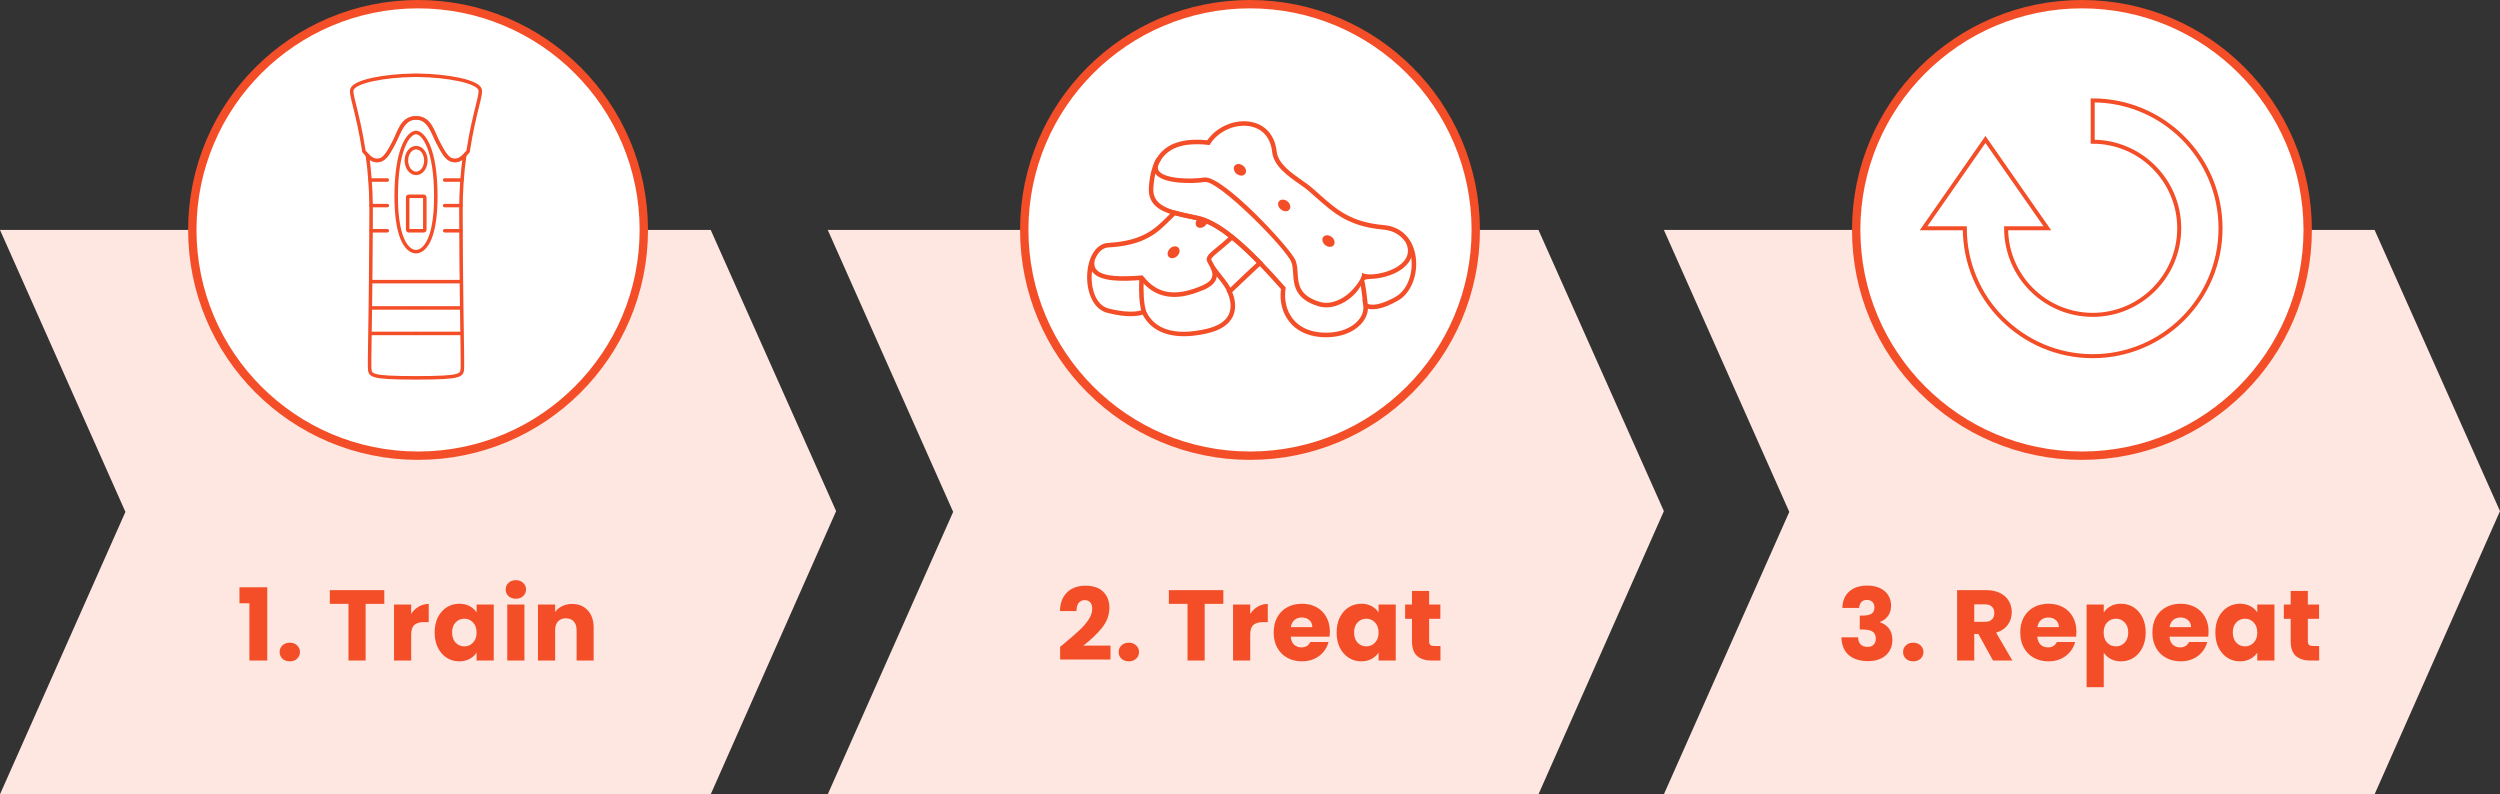 <svg width="598" height="190" viewBox="0 0 598 190" fill="none" xmlns="http://www.w3.org/2000/svg">
<rect x="0" y="0" width="598" height="190" fill="#333333" stroke="none"/>
<path fill-rule="evenodd" clip-rule="evenodd" d="M0 55H170L200 122.261L170 190H0L30 122.443L0 55Z" fill="#FFE7E1"/>
<path fill-rule="evenodd" clip-rule="evenodd" d="M198 55H368L398 122.261L368 190H198L228 122.443L198 55Z" fill="#FFE7E1"/>
<path fill-rule="evenodd" clip-rule="evenodd" d="M398 55H568L598 122.261L568 190H398L428 122.443L398 55Z" fill="#FFE7E1"/>
<circle cx="100" cy="55" r="54" fill="white" stroke="#F34E27" stroke-width="2"/>
<path fill-rule="evenodd" clip-rule="evenodd" d="M114.181 25.42C113.589 27.82 112.69 31.43 111.996 36.042L111.968 36.218L111.857 36.358C111.616 36.655 111.376 36.932 111.135 37.183C110.45 37.895 109.746 38.395 108.847 38.395C108.577 38.396 108.308 38.355 108.051 38.275C106.782 37.867 105.893 36.183 104.856 34.229C103.477 31.644 102.606 28.2 99.513 28.2C96.421 28.2 95.54 31.644 94.17 34.229C93.132 36.189 92.235 37.869 90.965 38.275C90.708 38.355 90.439 38.396 90.17 38.395C89.271 38.395 88.577 37.895 87.891 37.183C87.65 36.932 87.409 36.655 87.168 36.358L87.048 36.218L87.021 36.042C86.321 31.43 85.436 27.82 84.844 25.42C84.206 22.865 83.993 21.948 84.196 21.374C84.854 19.429 92.123 18.105 98.791 18.014C99.012 18.004 99.235 18.004 99.448 18.004H99.568C99.782 18.004 100.003 18.004 100.226 18.014C106.894 18.106 114.163 19.431 114.821 21.374C115.024 21.945 114.811 22.862 114.181 25.42Z" stroke="#F34E27" stroke-width="0.84"/>
<path fill-rule="evenodd" clip-rule="evenodd" d="M110.44 73.656C110.551 81.314 110.653 86.981 110.607 87.944C110.515 89.764 110.755 90.38 99.513 90.38C88.271 90.38 88.511 89.768 88.418 87.944C88.372 86.981 88.474 81.314 88.585 73.656C88.605 71.673 88.631 69.562 88.659 67.368C88.705 63.497 88.743 59.357 88.752 55.199C88.771 53.56 88.771 51.912 88.771 50.282C88.771 49.911 88.771 49.541 88.761 49.181C88.743 47.032 88.651 44.981 88.502 43.068C88.354 40.96 88.141 39 87.891 37.18C88.577 37.892 89.271 38.392 90.17 38.392C90.439 38.393 90.708 38.352 90.965 38.272C92.235 37.864 93.132 36.18 94.17 34.226C95.54 31.642 96.027 28.198 99.513 28.198C102.999 28.198 103.477 31.642 104.856 34.226C105.893 36.186 106.782 37.866 108.051 38.272C108.309 38.352 108.577 38.393 108.847 38.392C109.746 38.392 110.45 37.892 111.135 37.18C110.547 41.523 110.253 45.901 110.256 50.284C110.256 58.376 110.348 66.812 110.44 73.656Z" stroke="#F34E27" stroke-width="0.84"/>
<path d="M99.56 31.678H99.504" stroke="#F34E27" stroke-width="0.84"/>
<ellipse cx="99.54" cy="38.395" rx="2.331" ry="3.081" stroke="#F34E27" stroke-width="0.84"/>
<rect x="97.513" y="46.955" width="4.103" height="8.247" rx="0.246" stroke="#F34E27" stroke-width="0.84"/>
<path d="M88.501 43.064H92.637" stroke="#F34E27" stroke-width="0.84" stroke-linecap="round"/>
<path d="M88.757 49.177H92.636" stroke="#F34E27" stroke-width="0.84" stroke-linecap="round"/>
<path d="M88.753 55.202H92.636" stroke="#F34E27" stroke-width="0.84" stroke-linecap="round"/>
<path d="M88.652 67.367H99.54" stroke="#F34E27" stroke-width="0.84"/>
<path d="M88.573 73.657H99.54" stroke="#F34E27" stroke-width="0.84"/>
<path d="M88.501 79.755H99.599" stroke="#F34E27" stroke-width="0.84"/>
<path fill-rule="evenodd" clip-rule="evenodd" d="M104.245 46.958C104.245 58.33 101.025 60.2 99.504 60.2C97.982 60.2 94.772 58.33 94.772 46.958C94.772 35.688 97.661 31.752 99.504 31.678C101.346 31.752 104.245 35.688 104.245 46.958Z" stroke="#F34E27" stroke-width="0.84"/>
<path d="M99.504 31.678H99.448" stroke="#F34E27" stroke-width="0.84"/>
<path d="M110.51 43.064H106.375" stroke="#F34E27" stroke-width="0.84" stroke-linecap="round"/>
<path d="M110.254 49.177H106.375" stroke="#F34E27" stroke-width="0.84" stroke-linecap="round"/>
<path d="M110.258 55.202H106.375" stroke="#F34E27" stroke-width="0.84" stroke-linecap="round"/>
<path d="M110.359 67.367H99.471" stroke="#F34E27" stroke-width="0.84"/>
<path d="M110.439 73.657H99.471" stroke="#F34E27" stroke-width="0.84"/>
<path d="M110.51 79.755H99.413" stroke="#F34E27" stroke-width="0.84"/>
<path d="M57.281 144.296V140.48H63.929V158H59.657V144.296H57.281ZM69.331 158.192C68.611 158.192 68.019 157.984 67.555 157.568C67.107 157.136 66.883 156.608 66.883 155.984C66.883 155.344 67.107 154.808 67.555 154.376C68.019 153.944 68.611 153.728 69.331 153.728C70.035 153.728 70.611 153.944 71.059 154.376C71.523 154.808 71.755 155.344 71.755 155.984C71.755 156.608 71.523 157.136 71.059 157.568C70.611 157.984 70.035 158.192 69.331 158.192ZM91.924 141.152V144.44H87.46V158H83.356V144.44H78.892V141.152H91.924ZM98.354 146.84C98.834 146.104 99.434 145.528 100.154 145.112C100.874 144.68 101.674 144.464 102.554 144.464V148.808H101.426C100.402 148.808 99.634 149.032 99.122 149.48C98.61 149.912 98.354 150.68 98.354 151.784V158H94.25V144.608H98.354V146.84ZM103.967 151.28C103.967 149.904 104.223 148.696 104.735 147.656C105.263 146.616 105.975 145.816 106.871 145.256C107.767 144.696 108.767 144.416 109.871 144.416C110.815 144.416 111.639 144.608 112.343 144.992C113.063 145.376 113.615 145.88 113.999 146.504V144.608H118.103V158H113.999V156.104C113.599 156.728 113.039 157.232 112.319 157.616C111.615 158 110.791 158.192 109.847 158.192C108.759 158.192 107.767 157.912 106.871 157.352C105.975 156.776 105.263 155.968 104.735 154.928C104.223 153.872 103.967 152.656 103.967 151.28ZM113.999 151.304C113.999 150.28 113.711 149.472 113.135 148.88C112.575 148.288 111.887 147.992 111.071 147.992C110.255 147.992 109.559 148.288 108.983 148.88C108.423 149.456 108.143 150.256 108.143 151.28C108.143 152.304 108.423 153.12 108.983 153.728C109.559 154.32 110.255 154.616 111.071 154.616C111.887 154.616 112.575 154.32 113.135 153.728C113.711 153.136 113.999 152.328 113.999 151.304ZM123.402 143.216C122.682 143.216 122.09 143.008 121.626 142.592C121.178 142.16 120.954 141.632 120.954 141.008C120.954 140.368 121.178 139.84 121.626 139.424C122.09 138.992 122.682 138.776 123.402 138.776C124.106 138.776 124.682 138.992 125.13 139.424C125.594 139.84 125.826 140.368 125.826 141.008C125.826 141.632 125.594 142.16 125.13 142.592C124.682 143.008 124.106 143.216 123.402 143.216ZM125.442 144.608V158H121.338V144.608H125.442ZM136.843 144.464C138.411 144.464 139.659 144.976 140.587 146C141.531 147.008 142.003 148.4 142.003 150.176V158H137.923V150.728C137.923 149.832 137.691 149.136 137.227 148.64C136.763 148.144 136.139 147.896 135.355 147.896C134.571 147.896 133.947 148.144 133.483 148.64C133.019 149.136 132.787 149.832 132.787 150.728V158H128.683V144.608H132.787V146.384C133.203 145.792 133.763 145.328 134.467 144.992C135.171 144.64 135.963 144.464 136.843 144.464Z" fill="#F34E27"/>
<path d="M253.581 154.712C254.125 154.28 254.373 154.08 254.325 154.112C255.893 152.816 257.125 151.752 258.021 150.92C258.933 150.088 259.701 149.216 260.325 148.304C260.949 147.392 261.261 146.504 261.261 145.64C261.261 144.984 261.109 144.472 260.805 144.104C260.501 143.736 260.045 143.552 259.437 143.552C258.829 143.552 258.349 143.784 257.997 144.248C257.661 144.696 257.493 145.336 257.493 146.168H253.533C253.565 144.808 253.853 143.672 254.397 142.76C254.957 141.848 255.685 141.176 256.581 140.744C257.493 140.312 258.501 140.096 259.605 140.096C261.509 140.096 262.941 140.584 263.901 141.56C264.877 142.536 265.365 143.808 265.365 145.376C265.365 147.088 264.781 148.68 263.613 150.152C262.445 151.608 260.957 153.032 259.149 154.424H265.629V157.76H253.581V154.712ZM270.03 158.192C269.31 158.192 268.718 157.984 268.254 157.568C267.806 157.136 267.582 156.608 267.582 155.984C267.582 155.344 267.806 154.808 268.254 154.376C268.718 153.944 269.31 153.728 270.03 153.728C270.734 153.728 271.31 153.944 271.758 154.376C272.222 154.808 272.454 155.344 272.454 155.984C272.454 156.608 272.222 157.136 271.758 157.568C271.31 157.984 270.734 158.192 270.03 158.192ZM292.623 141.152V144.44H288.159V158H284.055V144.44H279.591V141.152H292.623ZM299.053 146.84C299.533 146.104 300.133 145.528 300.853 145.112C301.573 144.68 302.373 144.464 303.253 144.464V148.808H302.125C301.101 148.808 300.333 149.032 299.821 149.48C299.309 149.912 299.053 150.68 299.053 151.784V158H294.949V144.608H299.053V146.84ZM318.106 151.088C318.106 151.472 318.082 151.872 318.034 152.288H308.746C308.81 153.12 309.074 153.76 309.538 154.208C310.018 154.64 310.602 154.856 311.29 154.856C312.314 154.856 313.026 154.424 313.426 153.56H317.794C317.57 154.44 317.162 155.232 316.57 155.936C315.994 156.64 315.266 157.192 314.386 157.592C313.506 157.992 312.522 158.192 311.434 158.192C310.122 158.192 308.954 157.912 307.93 157.352C306.906 156.792 306.106 155.992 305.53 154.952C304.954 153.912 304.666 152.696 304.666 151.304C304.666 149.912 304.946 148.696 305.506 147.656C306.082 146.616 306.882 145.816 307.906 145.256C308.93 144.696 310.106 144.416 311.434 144.416C312.73 144.416 313.882 144.688 314.89 145.232C315.898 145.776 316.682 146.552 317.242 147.56C317.818 148.568 318.106 149.744 318.106 151.088ZM313.906 150.008C313.906 149.304 313.666 148.744 313.186 148.328C312.706 147.912 312.106 147.704 311.386 147.704C310.698 147.704 310.114 147.904 309.634 148.304C309.17 148.704 308.882 149.272 308.77 150.008H313.906ZM319.721 151.28C319.721 149.904 319.977 148.696 320.489 147.656C321.017 146.616 321.729 145.816 322.625 145.256C323.521 144.696 324.521 144.416 325.625 144.416C326.569 144.416 327.393 144.608 328.097 144.992C328.817 145.376 329.369 145.88 329.753 146.504V144.608H333.857V158H329.753V156.104C329.353 156.728 328.793 157.232 328.073 157.616C327.369 158 326.545 158.192 325.601 158.192C324.513 158.192 323.521 157.912 322.625 157.352C321.729 156.776 321.017 155.968 320.489 154.928C319.977 153.872 319.721 152.656 319.721 151.28ZM329.753 151.304C329.753 150.28 329.465 149.472 328.889 148.88C328.329 148.288 327.641 147.992 326.825 147.992C326.009 147.992 325.313 148.288 324.737 148.88C324.177 149.456 323.897 150.256 323.897 151.28C323.897 152.304 324.177 153.12 324.737 153.728C325.313 154.32 326.009 154.616 326.825 154.616C327.641 154.616 328.329 154.32 328.889 153.728C329.465 153.136 329.753 152.328 329.753 151.304ZM344.557 154.52V158H342.469C340.981 158 339.821 157.64 338.989 156.92C338.157 156.184 337.741 154.992 337.741 153.344V148.016H336.109V144.608H337.741V141.344H341.845V144.608H344.533V148.016H341.845V153.392C341.845 153.792 341.941 154.08 342.133 154.256C342.325 154.432 342.645 154.52 343.093 154.52H344.557Z" fill="#F34E27"/>
<path d="M440.681 145.424C440.745 143.712 441.305 142.392 442.361 141.464C443.417 140.536 444.849 140.072 446.657 140.072C447.857 140.072 448.881 140.28 449.729 140.696C450.593 141.112 451.241 141.68 451.673 142.4C452.121 143.12 452.345 143.928 452.345 144.824C452.345 145.88 452.081 146.744 451.553 147.416C451.025 148.072 450.409 148.52 449.705 148.76V148.856C450.617 149.16 451.337 149.664 451.865 150.368C452.393 151.072 452.657 151.976 452.657 153.08C452.657 154.072 452.425 154.952 451.961 155.72C451.513 156.472 450.849 157.064 449.969 157.496C449.105 157.928 448.073 158.144 446.873 158.144C444.953 158.144 443.417 157.672 442.265 156.728C441.129 155.784 440.529 154.36 440.465 152.456H444.449C444.465 153.16 444.665 153.72 445.049 154.136C445.433 154.536 445.993 154.736 446.729 154.736C447.353 154.736 447.833 154.56 448.169 154.208C448.521 153.84 448.697 153.36 448.697 152.768C448.697 152 448.449 151.448 447.953 151.112C447.473 150.76 446.697 150.584 445.625 150.584H444.857V147.248H445.625C446.441 147.248 447.097 147.112 447.593 146.84C448.105 146.552 448.361 146.048 448.361 145.328C448.361 144.752 448.201 144.304 447.881 143.984C447.561 143.664 447.121 143.504 446.561 143.504C445.953 143.504 445.497 143.688 445.193 144.056C444.905 144.424 444.737 144.88 444.689 145.424H440.681ZM457.663 158.192C456.943 158.192 456.351 157.984 455.887 157.568C455.439 157.136 455.215 156.608 455.215 155.984C455.215 155.344 455.439 154.808 455.887 154.376C456.351 153.944 456.943 153.728 457.663 153.728C458.367 153.728 458.943 153.944 459.391 154.376C459.855 154.808 460.087 155.344 460.087 155.984C460.087 156.608 459.855 157.136 459.391 157.568C458.943 157.984 458.367 158.192 457.663 158.192ZM476.727 158L473.223 151.64H472.239V158H468.135V141.152H475.023C476.351 141.152 477.479 141.384 478.407 141.848C479.351 142.312 480.055 142.952 480.519 143.768C480.983 144.568 481.215 145.464 481.215 146.456C481.215 147.576 480.895 148.576 480.255 149.456C479.631 150.336 478.703 150.96 477.471 151.328L481.359 158H476.727ZM472.239 148.736H474.783C475.535 148.736 476.095 148.552 476.463 148.184C476.847 147.816 477.039 147.296 477.039 146.624C477.039 145.984 476.847 145.48 476.463 145.112C476.095 144.744 475.535 144.56 474.783 144.56H472.239V148.736ZM496.682 151.088C496.682 151.472 496.658 151.872 496.61 152.288H487.322C487.386 153.12 487.65 153.76 488.114 154.208C488.594 154.64 489.178 154.856 489.866 154.856C490.89 154.856 491.602 154.424 492.002 153.56H496.37C496.146 154.44 495.738 155.232 495.146 155.936C494.57 156.64 493.842 157.192 492.962 157.592C492.082 157.992 491.098 158.192 490.01 158.192C488.698 158.192 487.53 157.912 486.506 157.352C485.482 156.792 484.682 155.992 484.106 154.952C483.53 153.912 483.242 152.696 483.242 151.304C483.242 149.912 483.522 148.696 484.082 147.656C484.658 146.616 485.458 145.816 486.482 145.256C487.506 144.696 488.682 144.416 490.01 144.416C491.306 144.416 492.458 144.688 493.466 145.232C494.474 145.776 495.258 146.552 495.818 147.56C496.394 148.568 496.682 149.744 496.682 151.088ZM492.482 150.008C492.482 149.304 492.242 148.744 491.762 148.328C491.282 147.912 490.682 147.704 489.962 147.704C489.274 147.704 488.69 147.904 488.21 148.304C487.746 148.704 487.458 149.272 487.346 150.008H492.482ZM503.218 146.504C503.618 145.88 504.17 145.376 504.874 144.992C505.578 144.608 506.402 144.416 507.346 144.416C508.45 144.416 509.45 144.696 510.346 145.256C511.242 145.816 511.946 146.616 512.458 147.656C512.986 148.696 513.25 149.904 513.25 151.28C513.25 152.656 512.986 153.872 512.458 154.928C511.946 155.968 511.242 156.776 510.346 157.352C509.45 157.912 508.45 158.192 507.346 158.192C506.418 158.192 505.594 158 504.874 157.616C504.17 157.232 503.618 156.736 503.218 156.128V164.384H499.114V144.608H503.218V146.504ZM509.074 151.28C509.074 150.256 508.786 149.456 508.21 148.88C507.65 148.288 506.954 147.992 506.122 147.992C505.306 147.992 504.61 148.288 504.034 148.88C503.474 149.472 503.194 150.28 503.194 151.304C503.194 152.328 503.474 153.136 504.034 153.728C504.61 154.32 505.306 154.616 506.122 154.616C506.938 154.616 507.634 154.32 508.21 153.728C508.786 153.12 509.074 152.304 509.074 151.28ZM528.294 151.088C528.294 151.472 528.27 151.872 528.222 152.288H518.934C518.998 153.12 519.262 153.76 519.726 154.208C520.206 154.64 520.79 154.856 521.478 154.856C522.502 154.856 523.214 154.424 523.614 153.56H527.982C527.758 154.44 527.35 155.232 526.758 155.936C526.182 156.64 525.454 157.192 524.574 157.592C523.694 157.992 522.71 158.192 521.622 158.192C520.31 158.192 519.142 157.912 518.118 157.352C517.094 156.792 516.294 155.992 515.718 154.952C515.142 153.912 514.854 152.696 514.854 151.304C514.854 149.912 515.134 148.696 515.694 147.656C516.27 146.616 517.07 145.816 518.094 145.256C519.118 144.696 520.294 144.416 521.622 144.416C522.918 144.416 524.07 144.688 525.078 145.232C526.086 145.776 526.87 146.552 527.43 147.56C528.006 148.568 528.294 149.744 528.294 151.088ZM524.094 150.008C524.094 149.304 523.854 148.744 523.374 148.328C522.894 147.912 522.294 147.704 521.574 147.704C520.886 147.704 520.302 147.904 519.822 148.304C519.358 148.704 519.07 149.272 518.958 150.008H524.094ZM529.91 151.28C529.91 149.904 530.166 148.696 530.678 147.656C531.206 146.616 531.918 145.816 532.814 145.256C533.71 144.696 534.71 144.416 535.814 144.416C536.758 144.416 537.582 144.608 538.286 144.992C539.006 145.376 539.558 145.88 539.942 146.504V144.608H544.046V158H539.942V156.104C539.542 156.728 538.982 157.232 538.262 157.616C537.558 158 536.734 158.192 535.79 158.192C534.702 158.192 533.71 157.912 532.814 157.352C531.918 156.776 531.206 155.968 530.678 154.928C530.166 153.872 529.91 152.656 529.91 151.28ZM539.942 151.304C539.942 150.28 539.654 149.472 539.078 148.88C538.518 148.288 537.83 147.992 537.014 147.992C536.198 147.992 535.502 148.288 534.926 148.88C534.366 149.456 534.086 150.256 534.086 151.28C534.086 152.304 534.366 153.12 534.926 153.728C535.502 154.32 536.198 154.616 537.014 154.616C537.83 154.616 538.518 154.32 539.078 153.728C539.654 153.136 539.942 152.328 539.942 151.304ZM554.745 154.52V158H552.657C551.169 158 550.009 157.64 549.177 156.92C548.345 156.184 547.929 154.992 547.929 153.344V148.016H546.297V144.608H547.929V141.344H552.033V144.608H554.721V148.016H552.033V153.392C552.033 153.792 552.129 154.08 552.321 154.256C552.513 154.432 552.833 154.52 553.281 154.52H554.745Z" fill="#F34E27"/>
<circle cx="299" cy="55" r="54" fill="white" stroke="#F34E27" stroke-width="2"/>
<path fill-rule="evenodd" clip-rule="evenodd" d="M273.331 75.258C275.358 79.197 279.608 80.938 285.507 80.298C286.602 80.174 287.689 79.987 288.762 79.738C291.854 79.03 293.904 77.701 294.853 75.781C295.928 73.606 295.317 71.269 294.742 69.88C298.364 66.38 301.303 63.697 301.701 63.333C301.73 63.307 301.745 63.293 301.747 63.291L302.163 62.914L301.773 62.51C295.403 55.957 290.557 52.498 286.522 51.622L285.141 51.33C284.976 51.294 284.812 51.259 284.648 51.224C283.384 50.954 282.184 50.698 281.08 50.379L280.787 50.294L280.562 50.502C280.074 50.96 279.602 51.429 279.122 51.909C276.29 54.73 273.352 57.638 265.067 58.106C262.456 58.253 260.507 60.947 260.107 64.973C259.693 69.154 261.186 73.882 264.866 74.83C269.68 76.069 272.29 75.595 273.331 75.258ZM274.096 74.344L273.85 73.814L273.331 74.099C273.331 74.099 273.329 74.1 273.326 74.102C273.197 74.163 270.878 75.26 265.133 73.779C262.053 72.984 260.814 68.8 261.182 65.08C261.454 62.302 262.734 59.445 264.974 59.202C265.024 59.189 265.075 59.189 265.125 59.189C273.824 58.715 276.912 55.642 279.883 52.678C280.28 52.283 280.675 51.89 281.08 51.507C282.282 51.837 283.566 52.107 284.92 52.392L286.294 52.683C290.03 53.493 294.587 56.733 300.605 62.867C299.606 63.786 296.906 66.28 293.725 69.36L293.45 69.627L293.61 69.976C294.03 70.896 294.896 73.256 293.888 75.301C293.091 76.912 291.286 78.048 288.528 78.68C281.136 80.381 276.142 78.878 274.096 74.344Z" fill="#F34E27"/>
<path fill-rule="evenodd" clip-rule="evenodd" d="M315.693 80.6C316.734 80.7 317.783 80.695 318.824 80.586C321.526 80.293 323.891 79.261 325.451 77.629C326.539 76.504 327.144 75.187 327.211 73.846C328.349 74.141 330.597 74.109 334.506 71.845C337.72 69.982 339.469 65.05 338.488 60.613C337.613 56.659 334.899 54.192 331.042 53.845C323.083 53.134 319.819 50.237 315.302 46.226C314.792 45.774 314.269 45.314 313.722 44.834C313.135 44.324 312.346 43.773 311.51 43.188L311.482 43.168C308.901 41.363 305.701 39.123 305.381 36.243C304.989 32.557 302.886 30.003 299.621 29.234C295.728 28.318 291.131 30.168 288.781 33.554C284.275 33.082 280.83 33.802 278.531 35.698C275.664 38.062 275.037 41.773 274.811 44.741C274.493 49.03 277.656 50.526 280.792 51.422C282.067 51.789 283.442 52.079 284.895 52.385L284.928 52.392L286.302 52.683L286.418 52.152L286.453 52.72C287.201 52.899 287.931 53.147 288.634 53.461C291.989 54.947 296.035 58.147 301.005 63.267C302.675 64.992 304.442 66.91 306.4 69.13C306.037 72.078 306.72 74.811 308.378 76.92C310.035 79.029 312.565 80.301 315.693 80.6ZM279.219 36.541C280.507 35.48 282.226 34.832 284.357 34.6C285.895 34.45 287.445 34.471 288.978 34.664L289.315 34.702L289.498 34.418C291.549 31.221 295.794 29.445 299.363 30.286C302.195 30.954 303.949 33.109 304.301 36.357C304.669 39.725 308.101 42.126 310.861 44.054C310.938 44.109 311.014 44.163 311.09 44.217C311.826 44.738 312.513 45.225 313.006 45.654C313.438 46.031 313.855 46.401 314.263 46.762C314.368 46.856 314.473 46.949 314.578 47.042L314.591 47.053C319.082 51.04 322.629 54.188 330.941 54.93C334.296 55.23 336.659 57.387 337.424 60.85C338.31 64.85 336.787 69.267 333.958 70.907C328.766 73.915 326.995 72.594 326.995 72.594L325.894 71.606L326.094 73.07C326.27 74.387 325.768 75.739 324.67 76.878C322.754 78.878 319.437 79.864 315.792 79.518C312.973 79.248 310.701 78.118 309.232 76.253C307.73 74.342 307.115 71.778 307.507 69.032L307.541 68.786L307.381 68.597C305.339 66.293 303.509 64.302 301.781 62.517C296.712 57.299 292.554 54.014 289.067 52.474C288.317 52.139 287.538 51.874 286.739 51.682C286.67 51.66 286.6 51.642 286.53 51.629L285.149 51.336C284.984 51.301 284.82 51.266 284.656 51.231C283.392 50.961 282.192 50.705 281.088 50.386C277.186 49.269 275.68 47.659 275.891 44.829C276.099 42.077 276.659 38.646 279.219 36.541Z" fill="#F34E27"/>
<path d="M326.098 73.069C326.008 72.395 325.949 71.84 325.893 71.309C325.797 70.406 325.709 69.581 325.486 68.358C325.006 69.244 324.382 70.043 323.64 70.725C321.678 72.573 318.458 74.202 315.31 73.235C309.702 71.512 309.486 68.115 309.312 65.384C309.25 64.389 309.19 63.45 308.885 62.691C307.523 59.312 291.534 43.171 288.245 43.534H288.208C285.168 43.986 277.918 44.091 276.242 41.389C275.602 40.358 275.786 39.104 276.792 37.662L277.683 38.285C276.949 39.336 276.773 40.189 277.163 40.816C278.406 42.816 284.803 42.949 288.043 42.461L288.106 42.453C292.586 41.973 308.757 59.466 309.891 62.28C310.262 63.202 310.328 64.226 310.397 65.31C310.557 67.955 310.738 70.69 315.627 72.19C318.333 73.021 321.157 71.566 322.896 69.928C324.366 68.542 326.032 66.299 325.8 65.226C325.8 65.211 326.005 65.534 326.005 65.534C326.005 65.534 326.014 65.573 326.018 65.592C326.686 68.494 326.818 69.742 326.978 71.192C327.034 71.712 327.091 72.259 327.179 72.922L326.098 73.069Z" fill="#F34E27"/>
<path d="M329.024 66.63C327.349 66.813 326.821 66.63 325.984 67.195L325.797 65.235C327.042 66.157 332.141 65.526 334.965 63.285C336.749 61.866 337.222 60.146 336.366 58.165L337.363 57.734C338.406 60.147 337.794 62.418 335.64 64.134C333.89 65.526 331.267 66.387 329.024 66.63Z" fill="#F34E27"/>
<ellipse cx="317.775" cy="57.66" rx="1.242" ry="1.592" transform="rotate(-51.19 317.775 57.66)" fill="#F34E27"/>
<ellipse cx="307.181" cy="49.14" rx="1.242" ry="1.592" transform="rotate(-51.19 307.181 49.14)" fill="#F34E27"/>
<ellipse cx="280.722" cy="60.345" rx="1.592" ry="1.242" transform="rotate(-44.34 280.722 60.345)" fill="#F34E27"/>
<path d="M288.85 52.965C288.776 53.349 288.583 53.7 288.298 53.968C287.67 54.582 286.77 54.686 286.291 54.197C285.813 53.707 285.933 52.811 286.565 52.197V52.197C287.349 52.381 288.113 52.638 288.85 52.965Z" fill="#F34E27"/>
<ellipse cx="296.586" cy="40.619" rx="1.242" ry="1.592" transform="rotate(-51.19 296.586 40.619)" fill="#F34E27"/>
<path d="M282.24 70.957C279.073 71.299 275.693 70.525 272.819 66.995C268.238 67.336 263.379 67.37 261.494 65.264C260.76 64.443 260.513 63.362 260.765 62.054L261.83 62.258C261.645 63.23 261.8 63.978 262.31 64.541C263.925 66.347 268.885 66.211 273.03 65.891L273.32 65.867L273.501 66.098C276.849 70.381 281.201 71.058 287.616 68.278C288.88 67.731 289.651 67.072 289.905 66.319C290.254 65.287 289.613 64.144 289.144 63.309C288.901 62.875 288.707 62.533 288.656 62.226C288.496 61.266 289.393 60.525 291.027 59.186C291.926 58.448 293.045 57.53 294.334 56.306L295.081 57.091C293.765 58.347 292.629 59.28 291.721 60.031C290.669 60.895 289.675 61.711 289.734 62.053C289.83 62.309 289.951 62.554 290.096 62.786C290.632 63.746 291.443 65.186 290.941 66.674C290.584 67.731 289.611 68.61 288.053 69.283C286.333 70.01 284.329 70.728 282.24 70.957Z" fill="#F34E27"/>
<path d="M273.077 74.71C272.528 72.678 272.354 70.118 272.514 66.408L273.598 66.454C273.438 70.05 273.598 72.509 274.125 74.426L273.077 74.71Z" fill="#F34E27"/>
<path d="M293.59 69.927C293.224 68.864 292.513 67.97 291.438 66.616C290.925 65.968 290.329 65.221 289.654 64.304L290.528 63.664C291.195 64.567 291.781 65.304 292.288 65.944C293.432 67.384 294.189 68.344 294.614 69.578L293.59 69.927Z" fill="#F34E27"/>
<circle cx="498" cy="55" r="54" fill="white" stroke="#F34E27" stroke-width="2"/>
<path fill-rule="evenodd" clip-rule="evenodd" d="M531.152 54.605C531.152 71.471 517.437 85.195 500.573 85.195C483.709 85.195 469.982 71.471 469.982 54.605H460.112L467.52 43.978L474.92 33.36L482.32 43.978L489.731 54.605H479.864C479.876 66.037 489.141 75.301 500.573 75.314C511.992 75.314 521.269 66.024 521.269 54.605C521.269 43.186 512 33.898 500.573 33.898V24.016C517.44 24.016 531.152 37.741 531.152 54.605Z" stroke="#F34E27" stroke-width="0.96"/>
</svg>
